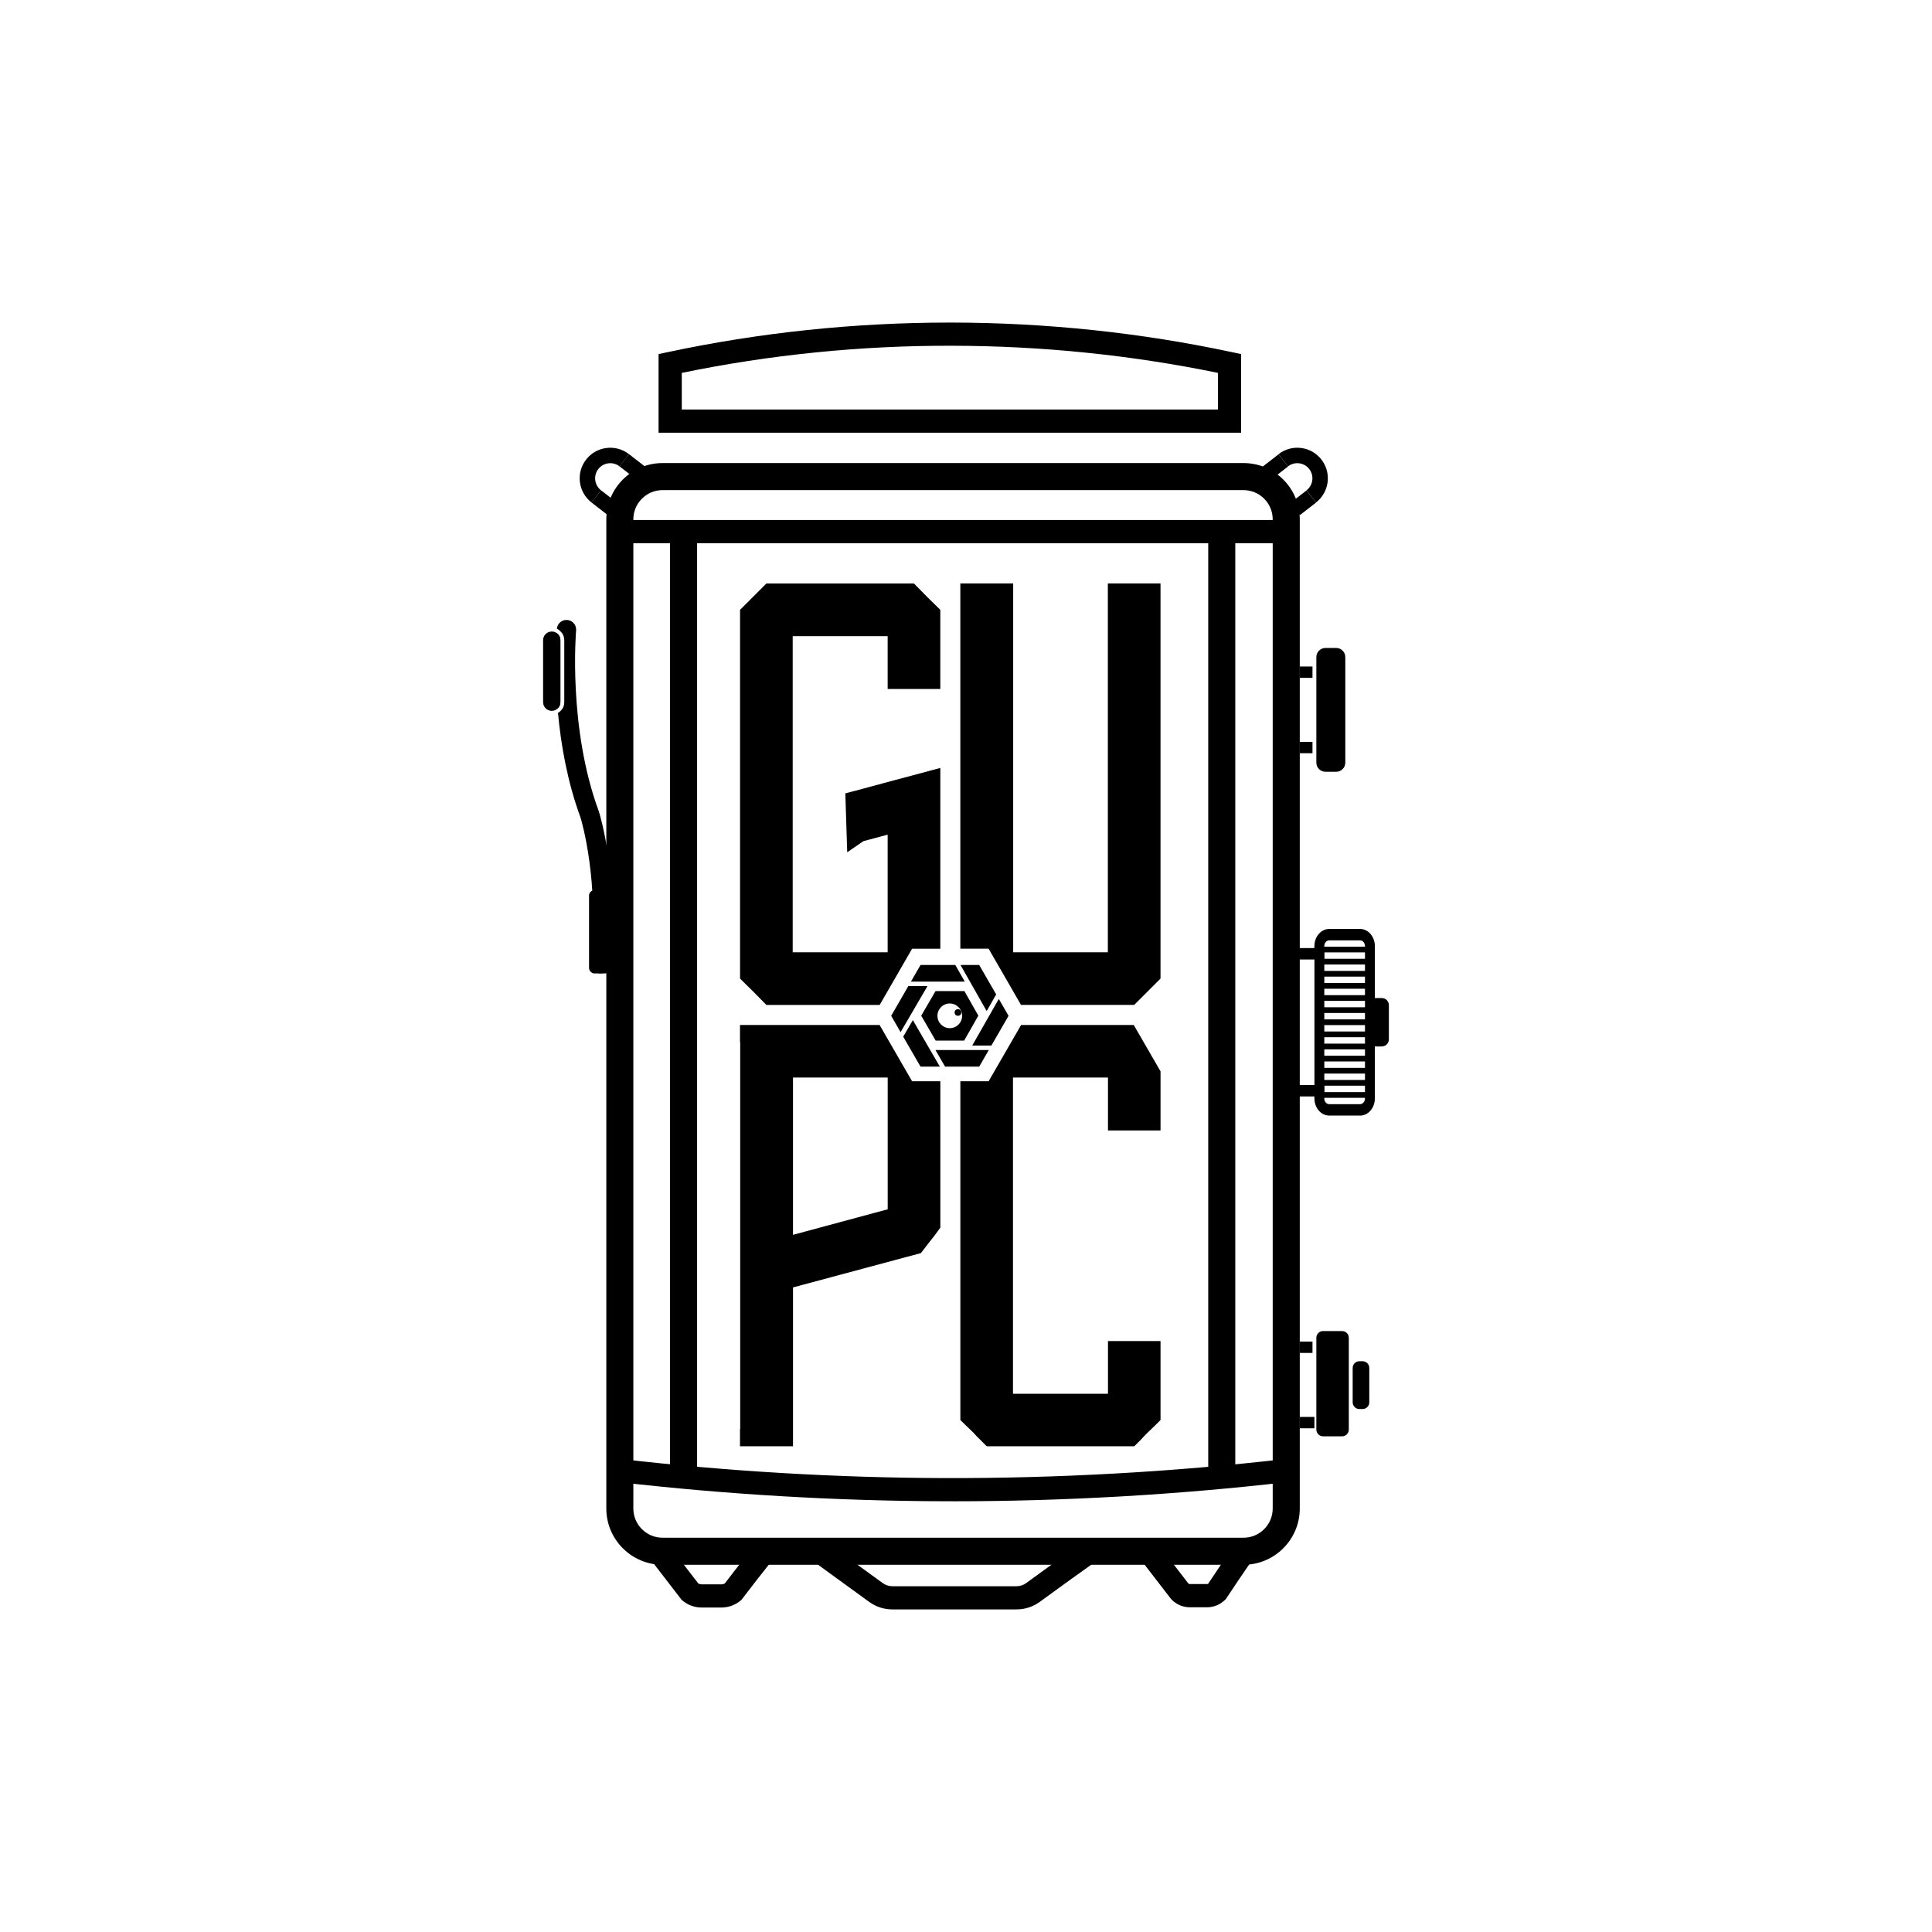 <?xml version="1.0" encoding="UTF-8"?>
<svg id="Layer_2" xmlns="http://www.w3.org/2000/svg" version="1.1" viewBox="0 0 1000 1000">
  <!-- Generator: Adobe Illustrator 29.1.0, SVG Export Plug-In . SVG Version: 2.1.0 Build 142)  -->
  <path d="M642.38,223.98h-301.51v-40.71l4.75-1.01c47.6-10.15,96.72-15.3,146.01-15.3.36,0,.71,0,1.07,0,48.92.07,97.68,5.22,144.93,15.3l4.75,1.01v40.71ZM352.88,211.98h277.51v-18.98c-44.95-9.25-91.24-13.97-137.69-14.04-47.14-.14-94.18,4.65-139.81,14.04v18.98Z"/>
  <rect x="346.82" y="275.16" width="14" height="492.94"/>
  <rect x="625.38" y="275.16" width="14" height="492.94"/>
  <path d="M643.64,809.92h-300.69c-16.06,0-29.12-13.06-29.12-29.12V268.8c0-16.06,13.06-29.12,29.12-29.12h300.69c16.06,0,29.12,13.06,29.12,29.12v512c0,16.05-13.06,29.12-29.12,29.12ZM342.94,253.68c-8.34,0-15.12,6.78-15.12,15.12v512c0,8.34,6.78,15.12,15.12,15.12h300.69c8.34,0,15.12-6.78,15.12-15.12V268.8c0-8.34-6.78-15.12-15.12-15.12h-300.69Z"/>
  <rect x="320.83" y="269.16" width="344.93" height="12"/>
  <g>
    <path d="M306.17,260.08c-3.34-2.59-5.47-6.32-6-10.52s.6-8.34,3.19-11.68c2.59-3.34,6.32-5.47,10.52-6,4.19-.53,8.34.6,11.68,3.19l-4.9,6.32c-1.65-1.28-3.7-1.85-5.78-1.58-2.07.26-3.92,1.32-5.2,2.97-1.28,1.65-1.84,3.7-1.58,5.78.26,2.07,1.32,3.92,2.97,5.2l-4.9,6.32Z"/>
    <rect x="308.8" y="254.87" width="8" height="10.59" transform="translate(-84.46 348.01) rotate(-52.22)"/>
    <rect x="323.29" y="236.18" width="8" height="10.59" transform="translate(-64.06 352.27) rotate(-52.23)"/>
  </g>
  <g>
    <path d="M681.17,260.08l-4.9-6.32c1.65-1.28,2.71-3.13,2.97-5.2.26-2.07-.3-4.12-1.58-5.78-1.28-1.65-3.13-2.71-5.2-2.97-2.07-.27-4.12.3-5.78,1.58l-4.9-6.32c3.34-2.59,7.49-3.73,11.68-3.19,4.19.53,7.93,2.66,10.52,6,5.35,6.9,4.08,16.86-2.81,22.2Z"/>
    <rect x="669.24" y="256.16" width="10.59" height="8" transform="translate(-18 467.72) rotate(-37.77)"/>
    <rect x="654.75" y="237.47" width="10.59" height="8" transform="translate(-9.59 454.93) rotate(-37.77)"/>
  </g>
  <path d="M718.88,520.27v17.68c0,2.04-1.65,3.69-3.69,3.69h-3c-2.04,0-3.69-1.65-3.69-3.69v-17.68c0-2.03,1.65-3.69,3.69-3.69h3c2.04,0,3.69,1.66,3.69,3.69Z"/>
  <path d="M703.95,577.42h-15.94c-4.23,0-7.67-3.98-7.67-8.87v-1.04h-9.7v-5.91h14.81v6.96c0,1.63,1.15,2.96,2.56,2.96h15.94c1.41,0,2.56-1.33,2.56-2.96v-78.88c0-1.63-1.15-2.96-2.56-2.96h-15.94c-1.41,0-2.56,1.33-2.56,2.96v6.96h-14.81v-5.91h9.7v-1.04c0-4.89,3.44-8.87,7.67-8.87h15.94c4.23,0,7.67,3.98,7.67,8.87v78.88c0,4.89-3.44,8.87-7.67,8.87Z"/>
  <rect x="680.35" y="490" width="5.11" height="78.23"/>
  <rect x="682.9" y="490" width="26.16" height="2.96"/>
  <rect x="682.9" y="496.27" width="26.16" height="2.96"/>
  <rect x="682.9" y="502.54" width="26.16" height="2.96"/>
  <rect x="682.9" y="508.81" width="26.16" height="2.96"/>
  <rect x="682.9" y="515.09" width="26.16" height="2.96"/>
  <rect x="682.9" y="521.36" width="26.16" height="2.96"/>
  <rect x="682.9" y="527.63" width="26.16" height="2.96"/>
  <rect x="682.9" y="533.9" width="26.16" height="2.96"/>
  <rect x="682.9" y="540.18" width="26.16" height="2.96"/>
  <rect x="682.9" y="546.45" width="26.16" height="2.96"/>
  <rect x="682.9" y="552.72" width="26.16" height="2.96"/>
  <rect x="682.9" y="558.99" width="26.16" height="2.96"/>
  <rect x="682.9" y="565.27" width="26.16" height="2.96"/>
  <g>
    <path d="M486.7,356.61v-40.96c-4.65-4.47-9.16-9.01-13.63-13.63h-76.39l-13.63,13.63v190.87c4.62,4.47,9.16,9.05,13.63,13.63h58.64l16.78-29.09h14.61v-93.57l-23.19,6.19-16.82,4.54-9.16,2.43.98,30.48,8.42-5.77,9.12-2.43,3.39-.91v60.89h-49.15v-163.64h49.15v27.35h27.27Z"/>
    <path d="M573.42,302.01v190.89h-49v-190.89h-27.35v189.04h14.63l16.78,29.09h58.57l13.63-13.63v-204.5h-27.27Z"/>
    <path d="M472.09,559.65l-16.82-29.13h-72.25v8.9l.11.09v200.09l-.11.09v8.9h27.44v-82.23l66.19-17.76,3.86-5.01,1.48-1.89,1.58-1.98c1.22-1.74,2.28-3.17,3.15-4.32v-75.74h-14.63ZM459.47,625.93l-49.02,13.22v-81.43h49.02v68.21Z"/>
    <path d="M600.69,585.12v-30.59l-13.87-24.01h-58.29l-16.82,29.13h-14.63v175.37c2.15,2.08,4.43,4.32,6.93,6.71l1.41,1.58,1.74,1.71c1.32,1.32,2.5,2.54,3.56,3.56h76.39l3.56-3.56,1.58-1.71,1.56-1.58c2.5-2.39,4.8-4.62,6.88-6.71v-40.88h-27.2v27.27h-49.17v-163.69h49.17v27.4h27.2Z"/>
    <g>
      <polygon points="515.62 514.71 510.7 523.33 503.36 510.41 502.04 508.07 497.16 499.48 506.83 499.48 515.62 514.71"/>
      <polygon points="481.48 543.5 486.47 552.09 476.46 552.09 467.5 536.58 472.49 528.02 480.13 541.17 481.48 543.5"/>
      <polygon points="480.06 510.41 466.14 534.24 461.27 525.79 470.15 510.41 480.06 510.41"/>
      <polygon points="499.35 508.07 471.51 508.07 476.46 499.48 494.47 499.48 499.35 508.07"/>
      <polygon points="511.79 543.5 506.83 552.09 489.18 552.09 484.19 543.5 511.79 543.5"/>
      <polygon points="522.02 525.79 513.14 541.17 503.22 541.17 516.98 517.05 522.02 525.79"/>
      <path d="M499.16,512.98h-14.92l-7.42,12.74,7.48,12.88h14.74l7.36-12.9-7.24-12.72ZM491.6,532.18c-3.52,0-6.38-2.86-6.38-6.4s2.86-6.38,6.38-6.38,6.4,2.86,6.4,6.38-2.86,6.4-6.4,6.4Z"/>
    </g>
    <circle cx="495.83" cy="524.06" r="1.73"/>
  </g>
  <path d="M493.23,777.05c-1.47,0-2.93,0-4.4,0-56.16-.17-112.91-3.51-168.69-9.93l1.37-11.92c55.33,6.37,111.64,9.69,167.35,9.85,58.63.15,117.93-3.14,176.21-9.85l1.37,11.92c-57.28,6.6-115.54,9.94-173.21,9.94Z"/>
  <path d="M398.81,808.75l-11.86-4.46-11.77,15.27c-.52.32-1.12.49-1.74.49h-10.29c-.61,0-1.22-.17-1.74-.49l-11.77-15.27-.22.17-11.49,4.29,2.21,2.87h0s12.68,16.46,12.68,16.46l.51.42c2.75,2.29,6.24,3.55,9.82,3.55h10.29c3.58,0,7.07-1.26,9.82-3.55l.51-.42,7.49-9.72,7.55-9.61Z"/>
  <path d="M565.45,809.45l-12.28-6.04-22.05,16c-1.46,1.06-3.19,1.62-4.99,1.62h-64.23c-1.8,0-3.53-.56-4.99-1.62l-22.48-16.32-12.51,5.71,5.47,3.99h-.01s22.48,16.33,22.48,16.33c3.52,2.56,7.69,3.91,12.04,3.91h64.23c4.35,0,8.52-1.35,12.04-3.91l15.73-11.41h0l11.55-8.26Z"/>
  <path d="M649.22,805.87l-14.11-.73-9.76,14.6c-.15.09-.33.16-.52.16h-9.06c-.24,0-.46-.11-.63-.23l-11.85-15.37-12.89,2.93,3.39,4.4h0l12.21,15.84.59.66c2.53,2.44,5.8,3.79,9.19,3.79h9.06c3.4,0,6.66-1.35,9.19-3.79l.46-.45,6.39-9.57h0l8.34-12.23Z"/>
  <rect x="672.75" y="694.4" width="6.59" height="5.87"/>
  <rect x="672.75" y="733.4" width="7.59" height="5.88"/>
  <path d="M698.14,692.43v47.52c0,1.92-1.55,3.48-3.47,3.48h-9.86c-1.91,0-3.47-1.56-3.47-3.48v-47.52c0-1.92,1.56-3.48,3.47-3.48h9.86c1.92,0,3.47,1.56,3.47,3.48Z"/>
  <path d="M708.74,708.04v17.8c0,1.91-1.55,3.47-3.47,3.47h-1.65c-1.92,0-3.48-1.56-3.48-3.47v-17.8c0-1.91,1.56-3.47,3.48-3.47h1.65c1.92,0,3.47,1.56,3.47,3.47Z"/>
  <g>
    <g>
      <rect x="672.75" y="344.98" width="6.59" height="5.88"/>
      <rect x="672.75" y="383.99" width="6.59" height="5.87"/>
    </g>
    <path d="M696.33,394.74c0,2.61-2.12,4.73-4.72,4.73h-5.54c-2.61,0-4.73-2.12-4.73-4.73v-54.63c0-2.61,2.12-4.73,4.73-4.73h5.54c2.6,0,4.72,2.12,4.72,4.73v54.63Z"/>
  </g>
  <g>
    <path d="M290.05,363.47c0,1.3-.56,2.47-1.45,3.29-1.6-18.79-.91-33.68-.55-39.14,1.21.81,2,2.18,2,3.73v32.12Z"/>
    <path d="M315.83,499.33c-.26,2.57-2.43,4.49-4.97,4.49-.17,0-.34-.01-.51-.02-2.75-.28-4.75-2.74-4.47-5.48,4.32-42.47-4.82-73.27-5.41-75.18-6.79-18.4-10.12-37.6-11.65-54.07-.01-.06-.02-.12-.02-.17.17-.03.34-.08.5-.14.62-.42,1.15-.96,1.57-1.57.75-1.05,1.19-2.34,1.19-3.72v-32.12c0-1.38-.44-2.67-1.19-3.72-.42-.61-.95-1.15-1.57-1.57-.33-.24-.69-.44-1.07-.61v-.02c.25-2.75,2.67-4.78,5.43-4.53,2.75.25,4.78,2.68,4.53,5.43-.04.5-4.27,50.27,11.71,93.46.03.07.05.15.07.22.43,1.35,10.5,33.63,5.86,79.32Z"/>
  </g>
  <g>
    <path d="M290.87,367.19c-.28.72-.85,1.29-1.57,1.57.62-.42,1.15-.96,1.57-1.57Z"/>
    <path d="M289.29,326.06c.72.28,1.29.85,1.57,1.57-.42-.61-.95-1.15-1.57-1.57Z"/>
    <path d="M290.05,363.47c0,1.3-.56,2.47-1.45,3.29-.79.73-1.85,1.18-3.02,1.18-2.46,0-4.47-2.01-4.47-4.47v-32.12c0-2.46,2.01-4.47,4.47-4.47.92,0,1.76.27,2.47.74,1.21.81,2,2.18,2,3.73v32.12Z"/>
    <path d="M288.79,368.9s.01.11.02.17c.17-.1.33-.2.48-.31-.16.06-.33.11-.5.14Z"/>
  </g>
  <rect x="304.89" y="460.79" width="10.94" height="43.06" rx="2.74" ry="2.74"/>
</svg>